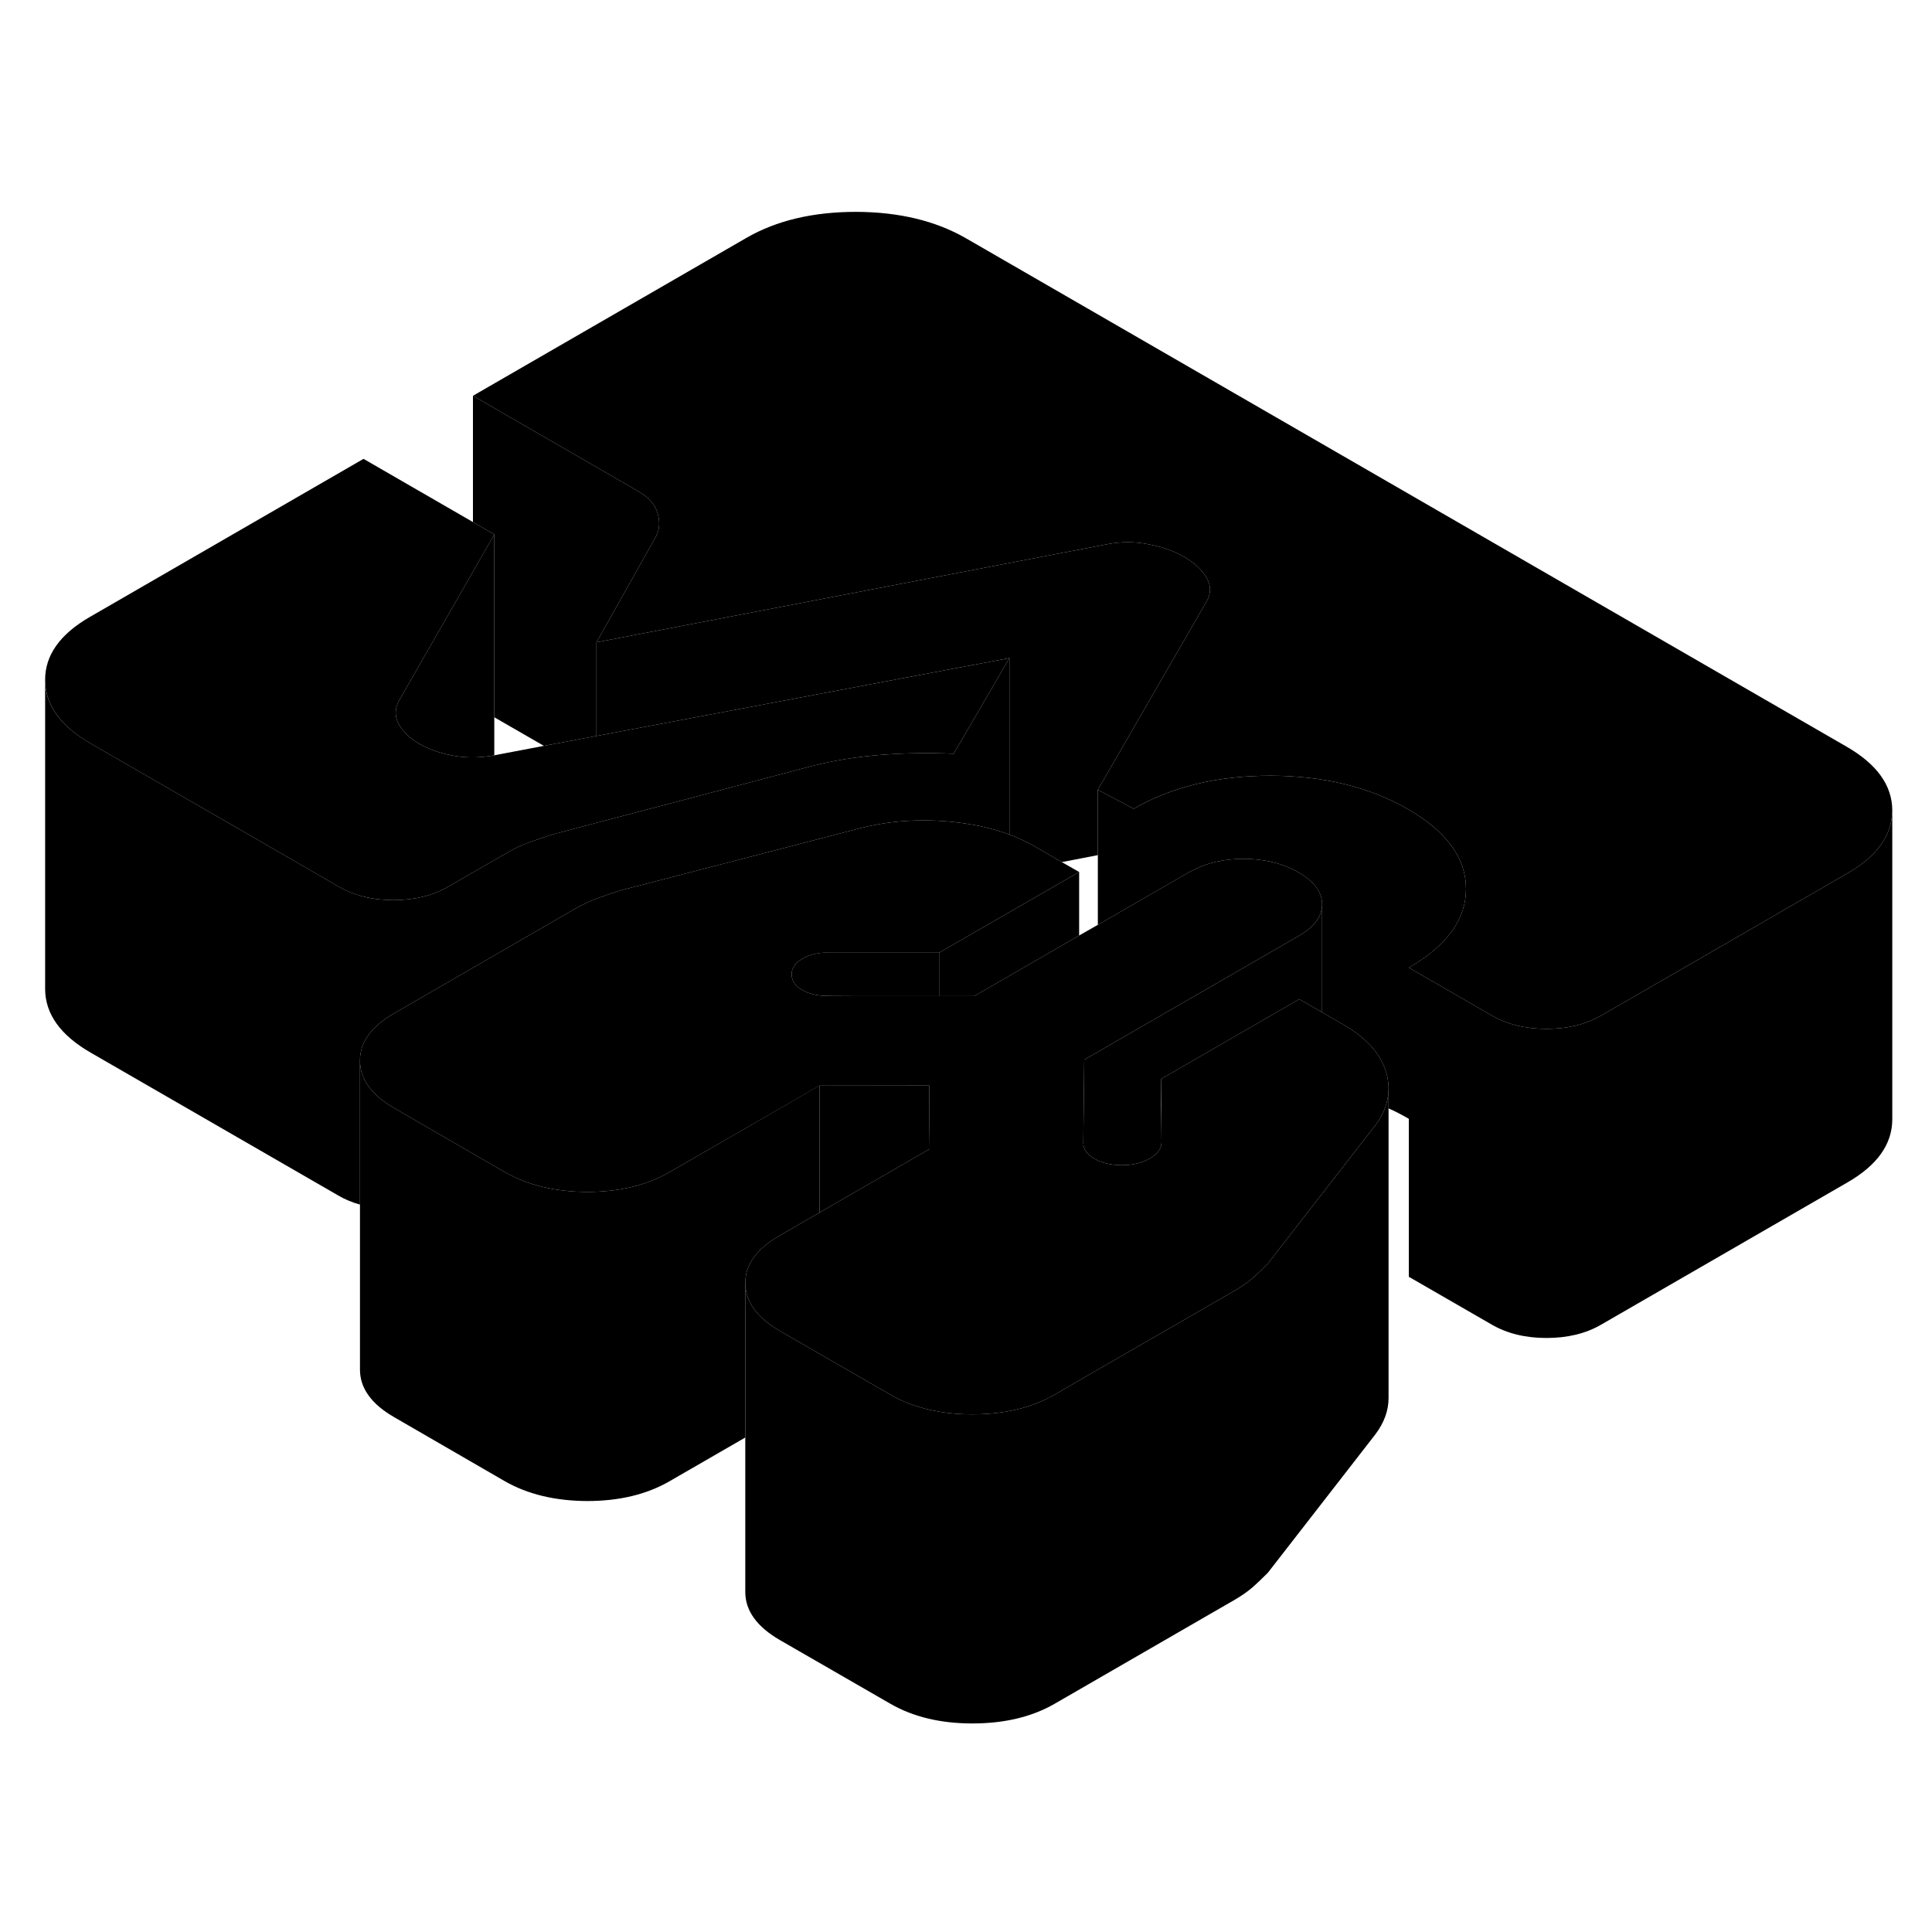 <svg width="48" height="48" viewBox="0 0 125 103" class="pr-icon-iso-duotone-secondary"
     xmlns="http://www.w3.org/2000/svg" stroke-width="1px" stroke-linecap="round" stroke-linejoin="round">
    <path d="M85.54 47.497V54.497L84.06 53.647L75.13 58.807V60.457L75.15 62.897C75.15 63.307 74.9 63.657 74.4 63.947C73.9 64.237 73.29 64.387 72.58 64.387C71.87 64.377 71.28 64.247 70.81 63.967C70.33 63.697 70.09 63.357 70.09 62.947L70.15 57.567L71.03 57.057L73.35 55.717L73.66 55.537L84.04 49.547C85.04 48.967 85.54 48.287 85.54 47.497Z" class="pr-icon-iso-duotone-primary-stroke" stroke-linejoin="round"/>
    <path d="M60.79 50.627V53.447H55.44L53.62 53.437C52.91 53.437 52.33 53.307 51.89 53.047C51.44 52.787 51.22 52.457 51.22 52.047C51.21 51.637 51.45 51.297 51.92 51.027C52.39 50.747 52.98 50.617 53.69 50.617H60.79V50.627Z" class="pr-icon-iso-duotone-primary-stroke" stroke-linejoin="round"/>
    <path d="M94.85 46.487C94.86 48.468 93.63 50.178 91.15 51.608V61.388C91.15 61.388 91.12 61.367 91.1 61.358C90.7 61.127 90.28 60.907 89.85 60.718H89.84V59.347C89.83 59.028 89.78 58.697 89.68 58.367C89.32 57.167 88.4 56.148 86.91 55.288L85.54 54.498V47.498C85.53 46.708 85.03 46.028 84.02 45.447C83.01 44.867 81.82 44.568 80.46 44.568C79.18 44.568 78.06 44.828 77.1 45.347C77.04 45.367 76.98 45.407 76.92 45.438L73.35 47.498V41.328C75.82 39.898 78.78 39.188 82.21 39.188C85.64 39.197 88.6 39.917 91.1 41.358C93.59 42.797 94.84 44.508 94.85 46.487Z" class="pr-icon-iso-duotone-primary-stroke" stroke-linejoin="round"/>
    <path d="M89.84 59.447V79.447C89.84 80.257 89.56 81.037 88.99 81.797L82.03 90.757C81.73 91.057 81.42 91.357 81.1 91.647C80.77 91.937 80.38 92.217 79.9 92.497L68.23 99.237C66.75 100.087 64.98 100.507 62.91 100.507C60.84 100.507 59.06 100.077 57.58 99.217L50.45 95.107C48.97 94.247 48.23 93.217 48.22 92.027V72.027C48.23 73.217 48.97 74.247 50.45 75.107L53.03 76.597L57.58 79.217C57.58 79.217 57.6 79.217 57.61 79.237C58.37 79.677 59.21 79.997 60.13 80.207C60.99 80.407 61.92 80.507 62.91 80.507C64.98 80.507 66.75 80.087 68.23 79.237L70.14 78.127L79.9 72.497C80.38 72.217 80.77 71.937 81.1 71.647C81.42 71.357 81.73 71.057 82.03 70.757L82.1 70.667L85.27 66.577L85.54 66.237L88.99 61.797C89.28 61.417 89.49 61.027 89.63 60.627C89.77 60.237 89.84 59.847 89.84 59.447Z" class="pr-icon-iso-duotone-primary-stroke" stroke-linejoin="round"/>
    <path d="M65.31 31.577V42.997C64.23 42.597 63.03 42.327 61.7 42.187V37.767L65.31 31.577Z" class="pr-icon-iso-duotone-primary-stroke" stroke-linejoin="round"/>
    <path d="M61.7 37.767V42.187C61.7 42.187 61.66 42.177 61.64 42.177C59.56 41.967 57.58 42.097 55.69 42.577L40.93 46.407L40.18 46.597C39.65 46.767 39.13 46.947 38.63 47.127C38.62 47.137 38.6 47.137 38.59 47.147C38.1 47.327 37.63 47.557 37.17 47.817L25.77 54.407L25.49 54.567C24.02 55.417 23.28 56.437 23.29 57.637V66.937C22.79 66.797 22.33 66.607 21.9 66.357L5.87 57.107C3.91 55.977 2.93 54.607 2.92 52.997V32.997C2.92 34.607 3.91 35.977 5.87 37.107L16.07 42.987L21.9 46.357C22.91 46.937 24.09 47.237 25.45 47.237C26.81 47.237 28 46.947 29 46.367L31.06 45.177L32.89 44.127C33.3 43.887 33.75 43.677 34.22 43.507C34.69 43.337 35.19 43.167 35.72 42.997L38.59 42.237L42.02 41.337L52.47 38.577C53.95 38.197 55.47 37.957 57.04 37.837C58.61 37.717 60.16 37.697 61.7 37.767Z" class="pr-icon-iso-duotone-primary-stroke" stroke-linejoin="round"/>
    <path d="M122.43 41.417V61.417C122.43 63.017 121.471 64.387 119.521 65.507L103.59 74.707C102.59 75.287 101.411 75.567 100.051 75.567C98.691 75.567 97.501 75.277 96.49 74.687L91.15 71.607V51.607L96.49 54.687C97.501 55.277 98.691 55.567 100.051 55.567C101.411 55.567 102.59 55.287 103.59 54.707L109.281 51.427L119.521 45.507C121.471 44.387 122.43 43.017 122.43 41.417Z" class="pr-icon-iso-duotone-primary-stroke" stroke-linejoin="round"/>
    <path d="M122.43 41.417C122.43 43.017 121.47 44.387 119.52 45.507L109.28 51.427L103.59 54.707C102.59 55.287 101.41 55.567 100.05 55.567C98.69 55.567 97.5 55.277 96.49 54.687L91.15 51.607C93.63 50.177 94.86 48.467 94.85 46.487C94.84 44.507 93.59 42.797 91.1 41.357C88.6 39.917 85.64 39.197 82.21 39.187C78.78 39.187 75.82 39.897 73.35 41.327L71.03 40.097L75.69 32.027L78.07 27.907C78.36 27.397 78.36 26.887 78.06 26.377C77.76 25.857 77.28 25.417 76.63 25.037C75.98 24.657 75.21 24.387 74.32 24.217C73.43 24.037 72.54 24.037 71.66 24.207L64.51 25.577L38.59 30.557L39.06 29.727L42.45 23.697C42.69 23.217 42.71 22.707 42.53 22.157C42.35 21.607 41.94 21.147 41.28 20.777L30.6 14.607L48.3 4.387C50.24 3.267 52.61 2.707 55.39 2.707C58.17 2.717 60.54 3.287 62.5 4.417L119.47 37.307C121.43 38.437 122.42 39.807 122.43 41.417Z" class="pr-icon-iso-duotone-primary-stroke" stroke-linejoin="round"/>
    <path d="M89.84 79.647V79.447" class="pr-icon-iso-duotone-primary-stroke" stroke-linejoin="round"/>
    <path d="M69.82 45.417V49.527L64.82 52.417L63.03 53.447H60.79V50.627L61.7 50.097L65.31 48.017L69.82 45.417Z" class="pr-icon-iso-duotone-primary-stroke" stroke-linejoin="round"/>
    <path d="M53.03 59.227V67.447L50.42 68.957C48.95 69.807 48.21 70.827 48.22 72.027V82.007L43.3 84.847C41.82 85.697 40.05 86.117 37.98 86.117C35.91 86.107 34.13 85.677 32.65 84.827L25.53 80.707C24.04 79.857 23.3 78.827 23.29 77.637V57.637C23.3 58.827 24.04 59.857 25.53 60.707L32.16 64.547L32.65 64.827C34.13 65.677 35.91 66.107 37.98 66.117C40.05 66.117 41.82 65.697 43.3 64.847L53.03 59.227Z" class="pr-icon-iso-duotone-primary-stroke" stroke-linejoin="round"/>
    <path d="M42.45 23.697L39.06 29.727L38.59 30.557V36.617L35.19 37.257L31.98 35.407V23.577L30.6 22.777V14.607L41.28 20.777C41.94 21.147 42.35 21.607 42.53 22.157C42.71 22.707 42.69 23.217 42.45 23.697Z" class="pr-icon-iso-duotone-primary-stroke" stroke-linejoin="round"/>
    <path d="M65.31 31.578L61.7 37.767C60.16 37.697 58.61 37.718 57.04 37.837C55.47 37.958 53.95 38.197 52.47 38.578L42.02 41.337L38.59 42.237L35.72 42.998C35.19 43.167 34.69 43.337 34.22 43.508C33.75 43.678 33.3 43.888 32.89 44.127L31.06 45.178L29 46.367C28 46.947 26.81 47.237 25.45 47.237C24.09 47.237 22.91 46.938 21.9 46.358L16.07 42.987L5.87 37.108C3.91 35.977 2.93 34.608 2.92 32.998C2.91 31.398 3.88 30.027 5.83 28.907L23.52 18.688L30.6 22.777L31.98 23.578L30.6 25.988L25.91 34.167C25.56 34.718 25.51 35.248 25.75 35.758C25.99 36.267 26.46 36.737 27.17 37.148C27.83 37.517 28.6 37.778 29.48 37.917C30.29 38.047 31.12 38.028 31.98 37.867C32.07 37.858 32.15 37.837 32.24 37.818L35.19 37.258L38.59 36.617L65.31 31.578Z" class="pr-icon-iso-duotone-primary-stroke" stroke-linejoin="round"/>
    <path d="M31.98 23.577V37.867C31.12 38.027 30.29 38.047 29.48 37.917C28.6 37.777 27.83 37.517 27.17 37.147C26.46 36.737 25.99 36.267 25.75 35.757C25.51 35.247 25.56 34.717 25.91 34.167L30.6 25.987L31.98 23.577Z" class="pr-icon-iso-duotone-primary-stroke" stroke-linejoin="round"/>
    <path d="M60.15 63.337L53.03 67.447V59.227L60.13 59.237L60.14 62.087L60.15 63.337Z" class="pr-icon-iso-duotone-primary-stroke" stroke-linejoin="round"/>
    <path d="M89.84 59.347V59.447C89.84 59.847 89.77 60.237 89.63 60.627C89.49 61.027 89.28 61.417 88.99 61.797L85.54 66.237L85.27 66.577L82.1 70.667L82.03 70.757C81.73 71.057 81.42 71.357 81.1 71.647C80.77 71.937 80.38 72.217 79.9 72.497L70.14 78.127L68.23 79.237C66.75 80.087 64.98 80.507 62.91 80.507C61.92 80.507 60.99 80.407 60.13 80.207C59.21 79.997 58.37 79.677 57.61 79.237C57.6 79.227 57.59 79.227 57.58 79.217L53.03 76.597L50.45 75.107C48.97 74.247 48.23 73.217 48.22 72.027C48.21 70.827 48.95 69.807 50.42 68.957L53.03 67.447L60.15 63.337V62.087L60.13 59.237H53.03L43.3 64.847C41.82 65.697 40.05 66.117 37.98 66.117C35.91 66.107 34.13 65.677 32.65 64.827L32.16 64.547L25.53 60.707C24.04 59.857 23.3 58.827 23.29 57.637C23.28 56.437 24.02 55.417 25.49 54.567L25.77 54.407L37.17 47.817C37.63 47.557 38.1 47.327 38.59 47.147C38.6 47.137 38.62 47.137 38.63 47.127C39.13 46.947 39.65 46.767 40.18 46.597L40.93 46.407L55.69 42.577C57.58 42.097 59.56 41.967 61.64 42.177C61.66 42.177 61.68 42.177 61.7 42.187C63.03 42.327 64.23 42.597 65.31 42.997C65.9 43.217 66.45 43.477 66.97 43.777L68.7 44.777L69.82 45.417L65.31 48.017L61.7 50.097L60.79 50.627H53.69C52.98 50.617 52.39 50.747 51.92 51.027C51.45 51.297 51.21 51.637 51.22 52.047C51.22 52.457 51.44 52.787 51.89 53.047C52.33 53.307 52.91 53.437 53.62 53.437H60.79L63.03 53.447L64.82 52.417L69.82 49.527L71.03 48.837L73.35 47.497L76.92 45.437C76.98 45.407 77.04 45.367 77.1 45.347C78.06 44.827 79.18 44.567 80.46 44.567C81.82 44.567 83.01 44.867 84.02 45.447C85.03 46.027 85.53 46.707 85.54 47.497C85.54 48.287 85.04 48.967 84.04 49.547L73.66 55.537L73.35 55.717L71.03 57.057L70.15 57.567L70.09 62.947C70.09 63.357 70.33 63.697 70.81 63.967C71.28 64.247 71.87 64.377 72.58 64.387C73.29 64.387 73.9 64.237 74.4 63.947C74.9 63.657 75.15 63.307 75.15 62.897V60.457L75.13 58.807L84.06 53.647L85.54 54.497L86.91 55.287C88.4 56.147 89.32 57.167 89.68 58.367C89.78 58.697 89.83 59.027 89.84 59.347Z" class="pr-icon-iso-duotone-primary-stroke" stroke-linejoin="round"/>
    <path d="M78.07 27.907L75.69 32.027L71.03 40.097V44.327L68.7 44.777L66.97 43.777C66.45 43.477 65.9 43.217 65.31 42.997V31.577L38.59 36.617V30.557L64.51 25.577L71.66 24.207C72.54 24.037 73.43 24.037 74.32 24.217C75.21 24.387 75.98 24.657 76.63 25.037C77.28 25.417 77.76 25.857 78.06 26.377C78.36 26.887 78.36 27.397 78.07 27.907Z" class="pr-icon-iso-duotone-primary-stroke" stroke-linejoin="round"/>
    <path d="M73.35 41.327V47.497L71.03 48.837V40.097L73.35 41.327Z" class="pr-icon-iso-duotone-primary-stroke" stroke-linejoin="round"/>
</svg>